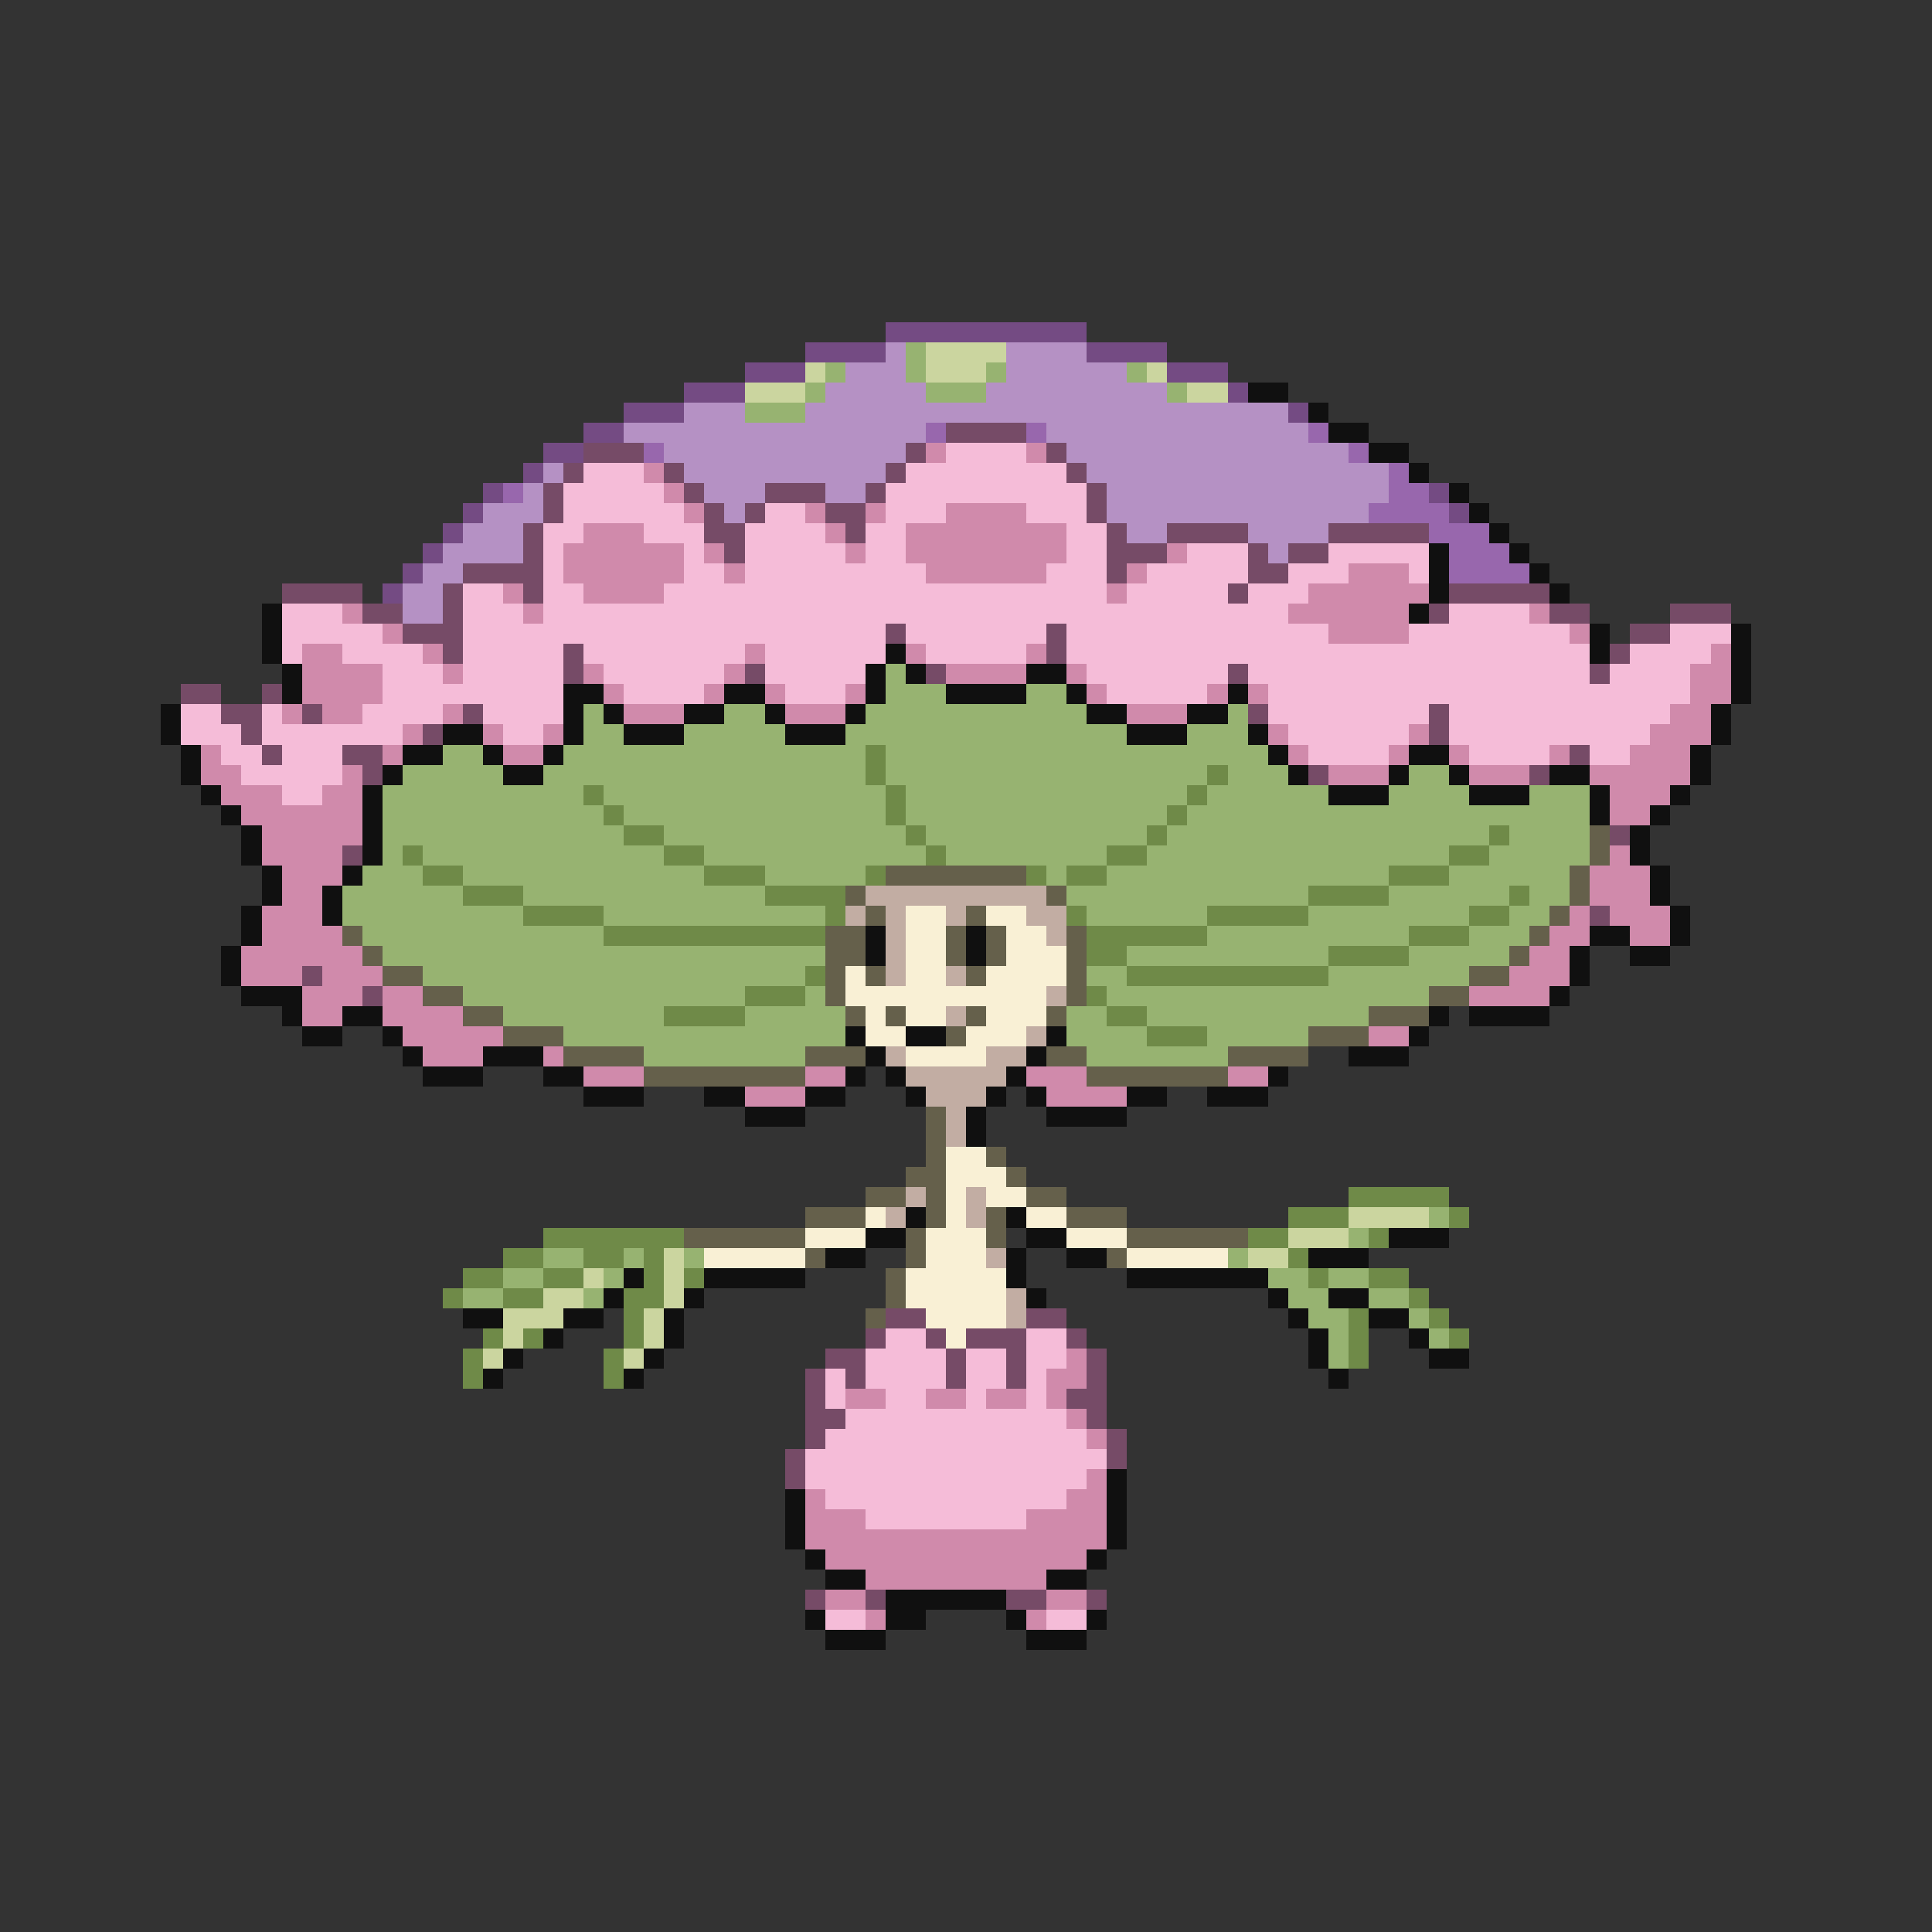 <svg xmlns="http://www.w3.org/2000/svg" viewBox="0 -0.5 96 96" shape-rendering="crispEdges">
<rect x="0" y="-0.5" width="96" height="96" fill="#333333" stroke="none"/>
<path stroke="#744b83" d="M44 16h10M40 17h4M54 17h4M37 18h3M58 18h3M34 19h3M61 19h1M31 20h3M64 20h1M29 21h2M27 22h2M26 23h1M24 24h1M71 24h1M23 25h1M72 25h1M22 26h1M21 27h1M20 28h1M19 29h1" />
<path stroke="#b591c4" d="M44 17h1M50 17h4M42 18h3M50 18h6M41 19h5M49 19h9M34 20h3M40 20h24M31 21h15M52 21h13M33 22h12M53 22h14M27 23h1M34 23h10M54 23h15M26 24h1M35 24h3M41 24h2M55 24h14M24 25h3M36 25h1M55 25h13M23 26h3M56 26h2M62 26h4M22 27h4M63 27h1M21 28h2M20 29h2M20 30h2" />
<path stroke="#97b371" d="M45 17h1M41 18h1M45 18h1M49 18h1M56 18h1M40 19h1M46 19h3M58 19h1M37 20h3M44 33h1M44 34h3M51 34h2M29 35h1M36 35h2M43 35h11M61 35h1M29 36h2M34 36h5M42 36h14M59 36h3M22 37h2M28 37h15M44 37h19M20 38h5M27 38h16M44 38h16M61 38h3M70 38h2M19 39h10M30 39h14M45 39h14M60 39h6M69 39h4M76 39h3M19 40h11M31 40h13M45 40h13M59 40h20M19 41h12M33 41h12M46 41h11M58 41h16M75 41h4M19 42h1M21 42h12M35 42h11M47 42h8M57 42h15M74 42h5M18 43h3M23 43h12M38 43h5M52 43h1M55 43h14M72 43h6M17 44h6M26 44h12M53 44h12M69 44h6M76 44h2M17 45h9M30 45h11M54 45h6M65 45h8M75 45h2M18 46h12M60 46h10M73 46h3M19 47h22M56 47h10M70 47h5M21 48h19M54 48h2M66 48h7M23 49h14M40 49h1M55 49h16M25 50h8M37 50h5M53 50h2M57 50h11M28 51h14M53 51h4M60 51h5M32 52h8M54 52h7M71 60h1M67 61h1M27 62h2M31 62h1M34 62h1M61 62h1M25 63h2M30 63h1M63 63h2M66 63h2M23 64h2M29 64h1M64 64h2M68 64h2M65 65h2M70 65h1M66 66h1M71 66h1M66 67h1" />
<path stroke="#cbd59f" d="M46 17h4M40 18h1M46 18h3M57 18h1M37 19h3M59 19h2M67 60h4M64 61h3M33 62h1M62 62h2M29 63h1M33 63h1M27 64h2M33 64h1M25 65h3M32 65h1M25 66h1M32 66h1M24 67h1M31 67h1" />
<path stroke="#101010" d="M62 19h2M65 20h1M66 21h2M68 22h2M70 23h1M72 24h1M73 25h1M74 26h1M71 27h1M75 27h1M71 28h1M76 28h1M71 29h1M77 29h1M13 30h1M70 30h1M13 31h1M79 31h1M86 31h1M13 32h1M44 32h1M79 32h1M86 32h1M14 33h1M43 33h1M45 33h1M51 33h2M86 33h1M14 34h1M28 34h2M36 34h2M43 34h1M47 34h4M53 34h1M61 34h1M86 34h1M8 35h1M28 35h1M30 35h1M34 35h2M38 35h1M42 35h1M54 35h2M59 35h2M85 35h1M8 36h1M22 36h2M28 36h1M31 36h3M39 36h3M56 36h3M62 36h1M85 36h1M9 37h1M20 37h2M24 37h1M27 37h1M63 37h1M70 37h2M84 37h1M9 38h1M19 38h1M25 38h2M64 38h1M69 38h1M72 38h1M77 38h2M84 38h1M10 39h1M18 39h1M66 39h3M73 39h3M79 39h1M83 39h1M11 40h1M18 40h1M79 40h1M82 40h1M12 41h1M18 41h1M81 41h1M12 42h1M18 42h1M81 42h1M13 43h1M17 43h1M82 43h1M13 44h1M16 44h1M82 44h1M12 45h1M16 45h1M83 45h1M12 46h1M43 46h1M48 46h1M79 46h2M83 46h1M11 47h1M43 47h1M48 47h1M78 47h1M81 47h2M11 48h1M78 48h1M12 49h3M77 49h1M14 50h1M17 50h2M71 50h1M73 50h4M15 51h2M19 51h1M42 51h1M45 51h2M52 51h1M70 51h1M20 52h1M24 52h3M43 52h1M51 52h1M67 52h3M21 53h3M27 53h2M42 53h1M44 53h1M50 53h1M63 53h1M29 54h3M35 54h2M40 54h2M45 54h1M49 54h1M51 54h1M56 54h2M60 54h3M37 55h3M48 55h1M52 55h4M48 56h1M45 60h1M50 60h1M43 61h2M51 61h2M69 61h3M41 62h2M50 62h1M53 62h2M65 62h3M31 63h1M35 63h5M50 63h1M56 63h7M30 64h1M34 64h1M51 64h1M63 64h1M66 64h2M23 65h2M28 65h2M33 65h1M64 65h1M68 65h2M27 66h1M33 66h1M65 66h1M70 66h1M25 67h1M32 67h1M65 67h1M71 67h2M24 68h1M31 68h1M66 68h1M55 73h1M39 74h1M55 74h1M39 75h1M55 75h1M39 76h1M55 76h1M40 77h1M54 77h1M41 78h2M52 78h2M44 79h6M40 80h1M44 80h2M50 80h1M54 80h1M41 81h3M51 81h3" />
<path stroke="#9867ad" d="M46 21h1M51 21h1M65 21h1M32 22h1M67 22h1M69 23h1M25 24h1M69 24h2M68 25h4M71 26h3M72 27h3M72 28h4" />
<path stroke="#764b67" d="M47 21h4M29 22h3M45 22h1M52 22h1M28 23h1M33 23h1M44 23h1M53 23h1M27 24h1M34 24h1M38 24h3M43 24h1M54 24h1M27 25h1M35 25h1M37 25h1M41 25h2M54 25h1M26 26h1M35 26h2M42 26h1M55 26h1M58 26h4M66 26h5M26 27h1M36 27h1M55 27h3M62 27h1M64 27h2M23 28h4M55 28h1M62 28h2M14 29h4M22 29h1M26 29h1M61 29h1M72 29h5M18 30h2M22 30h1M71 30h1M77 30h2M83 30h3M20 31h3M44 31h1M52 31h1M81 31h2M22 32h1M28 32h1M52 32h1M80 32h1M28 33h1M37 33h1M46 33h1M61 33h1M79 33h1M9 34h2M13 34h1M11 35h2M15 35h1M23 35h1M62 35h1M71 35h1M12 36h1M21 36h1M71 36h1M13 37h1M17 37h2M78 37h1M18 38h1M65 38h1M76 38h1M80 41h1M17 42h1M79 45h1M15 48h1M18 49h1M44 65h2M51 65h2M43 66h1M46 66h1M48 66h3M53 66h1M41 67h2M47 67h1M50 67h1M54 67h1M40 68h1M42 68h1M47 68h1M50 68h1M54 68h1M40 69h1M53 69h2M40 70h2M54 70h1M40 71h1M55 71h1M39 72h1M55 72h1M39 73h1M40 79h1M43 79h1M50 79h2M54 79h1" />
<path stroke="#d08aab" d="M46 22h1M51 22h1M32 23h1M33 24h1M34 25h1M40 25h1M43 25h1M47 25h4M29 26h3M41 26h1M45 26h8M28 27h6M35 27h1M42 27h1M45 27h8M58 27h1M28 28h6M36 28h1M46 28h6M56 28h1M67 28h3M25 29h1M29 29h4M55 29h1M65 29h6M17 30h1M26 30h1M64 30h6M76 30h1M19 31h1M66 31h4M78 31h1M15 32h2M21 32h1M37 32h1M45 32h1M51 32h1M85 32h1M15 33h4M22 33h1M29 33h1M36 33h1M47 33h4M53 33h1M84 33h2M15 34h4M30 34h1M35 34h1M38 34h1M42 34h1M54 34h1M60 34h1M62 34h1M84 34h2M14 35h1M16 35h2M22 35h1M31 35h3M39 35h3M56 35h3M83 35h2M20 36h1M24 36h1M27 36h1M63 36h1M70 36h1M82 36h3M10 37h1M19 37h1M25 37h2M64 37h1M69 37h1M72 37h1M77 37h1M81 37h3M10 38h2M17 38h1M66 38h3M73 38h3M79 38h5M11 39h3M16 39h2M80 39h3M12 40h6M80 40h2M13 41h5M13 42h4M80 42h1M14 43h3M79 43h3M14 44h2M79 44h3M13 45h3M78 45h1M80 45h3M13 46h4M77 46h2M81 46h2M12 47h6M76 47h2M12 48h3M16 48h3M75 48h3M15 49h3M19 49h2M73 49h4M15 50h2M19 50h4M20 51h5M68 51h2M21 52h3M27 52h1M29 53h3M40 53h2M51 53h3M61 53h2M37 54h3M52 54h4M53 67h1M52 68h2M42 69h2M46 69h2M49 69h2M52 69h1M53 70h1M54 71h1M54 73h1M40 74h1M53 74h2M40 75h3M51 75h4M40 76h15M41 77h13M43 78h9M41 79h2M52 79h2M43 80h1M51 80h1" />
<path stroke="#f5bcd8" d="M47 22h4M29 23h3M45 23h8M28 24h5M44 24h10M28 25h6M38 25h2M44 25h3M51 25h3M27 26h2M32 26h3M37 26h4M43 26h2M53 26h2M27 27h1M34 27h1M37 27h5M43 27h2M53 27h2M59 27h3M66 27h5M27 28h1M34 28h2M37 28h9M52 28h3M57 28h5M64 28h3M70 28h1M23 29h2M27 29h2M33 29h22M56 29h5M62 29h3M14 30h3M23 30h3M27 30h37M72 30h4M14 31h5M23 31h21M45 31h7M53 31h13M70 31h8M83 31h3M14 32h1M17 32h4M23 32h5M29 32h8M38 32h6M46 32h5M53 32h26M81 32h4M19 33h3M23 33h5M30 33h6M38 33h5M54 33h7M62 33h17M80 33h4M19 34h9M31 34h4M39 34h3M55 34h5M63 34h21M9 35h2M13 35h1M18 35h4M24 35h4M63 35h8M72 35h11M9 36h3M13 36h7M25 36h2M64 36h6M72 36h10M11 37h2M14 37h3M65 37h4M73 37h4M79 37h2M12 38h5M14 39h2M44 66h2M51 66h2M43 67h4M48 67h2M51 67h2M41 68h1M43 68h4M48 68h2M51 68h1M41 69h1M44 69h2M48 69h1M51 69h1M42 70h11M41 71h13M40 72h15M40 73h14M41 74h12M43 75h8M41 80h2M52 80h2" />
<path stroke="#6f8a48" d="M43 37h1M43 38h1M60 38h1M29 39h1M44 39h1M59 39h1M30 40h1M44 40h1M58 40h1M31 41h2M45 41h1M57 41h1M74 41h1M20 42h1M33 42h2M46 42h1M55 42h2M72 42h2M21 43h2M35 43h3M43 43h1M51 43h1M53 43h2M69 43h3M23 44h3M38 44h4M65 44h4M75 44h1M26 45h4M41 45h1M53 45h1M60 45h5M73 45h2M30 46h11M54 46h6M70 46h3M54 47h2M66 47h4M40 48h1M56 48h10M37 49h3M54 49h1M33 50h4M55 50h2M57 51h3M67 59h5M64 60h3M72 60h1M27 61h7M62 61h2M68 61h1M25 62h2M29 62h2M32 62h1M64 62h1M23 63h2M27 63h2M32 63h1M34 63h1M65 63h1M68 63h2M22 64h1M25 64h2M31 64h2M70 64h1M31 65h1M67 65h1M71 65h1M24 66h1M26 66h1M31 66h1M67 66h1M72 66h1M23 67h1M30 67h1M67 67h1M23 68h1M30 68h1" />
<path stroke="#65604b" d="M79 41h1M79 42h1M44 43h7M78 43h1M42 44h1M52 44h1M78 44h1M43 45h1M48 45h1M77 45h1M17 46h1M41 46h2M47 46h1M49 46h1M53 46h1M76 46h1M18 47h1M41 47h2M47 47h1M49 47h1M53 47h1M75 47h1M19 48h2M41 48h1M43 48h1M48 48h1M53 48h1M73 48h2M21 49h2M41 49h1M53 49h1M71 49h2M23 50h2M42 50h1M44 50h1M48 50h1M52 50h1M68 50h3M25 51h3M47 51h1M65 51h3M28 52h4M40 52h3M52 52h2M61 52h4M32 53h8M54 53h7M46 55h1M46 56h1M46 57h1M49 57h1M45 58h2M50 58h1M43 59h2M46 59h1M51 59h2M40 60h3M46 60h1M49 60h1M53 60h3M34 61h6M45 61h1M49 61h1M56 61h6M40 62h1M45 62h1M55 62h1M44 63h1M44 64h1M43 65h1" />
<path stroke="#c2ada3" d="M43 44h9M42 45h1M44 45h1M47 45h1M51 45h2M44 46h1M52 46h1M44 47h1M44 48h1M47 48h1M52 49h1M47 50h1M51 51h1M44 52h1M49 52h2M45 53h5M46 54h3M47 55h1M47 56h1M45 59h1M48 59h1M44 60h1M48 60h1M49 62h1M50 64h1M50 65h1" />
<path stroke="#f9f0d5" d="M45 45h2M49 45h2M45 46h2M50 46h2M45 47h2M50 47h3M42 48h1M45 48h2M49 48h4M42 49h10M43 50h1M45 50h2M49 50h3M43 51h2M48 51h3M45 52h4M47 57h2M47 58h3M47 59h1M49 59h2M43 60h1M47 60h1M51 60h2M40 61h3M46 61h3M53 61h3M35 62h5M46 62h3M56 62h5M45 63h5M45 64h5M46 65h4M47 66h1" />
</svg>